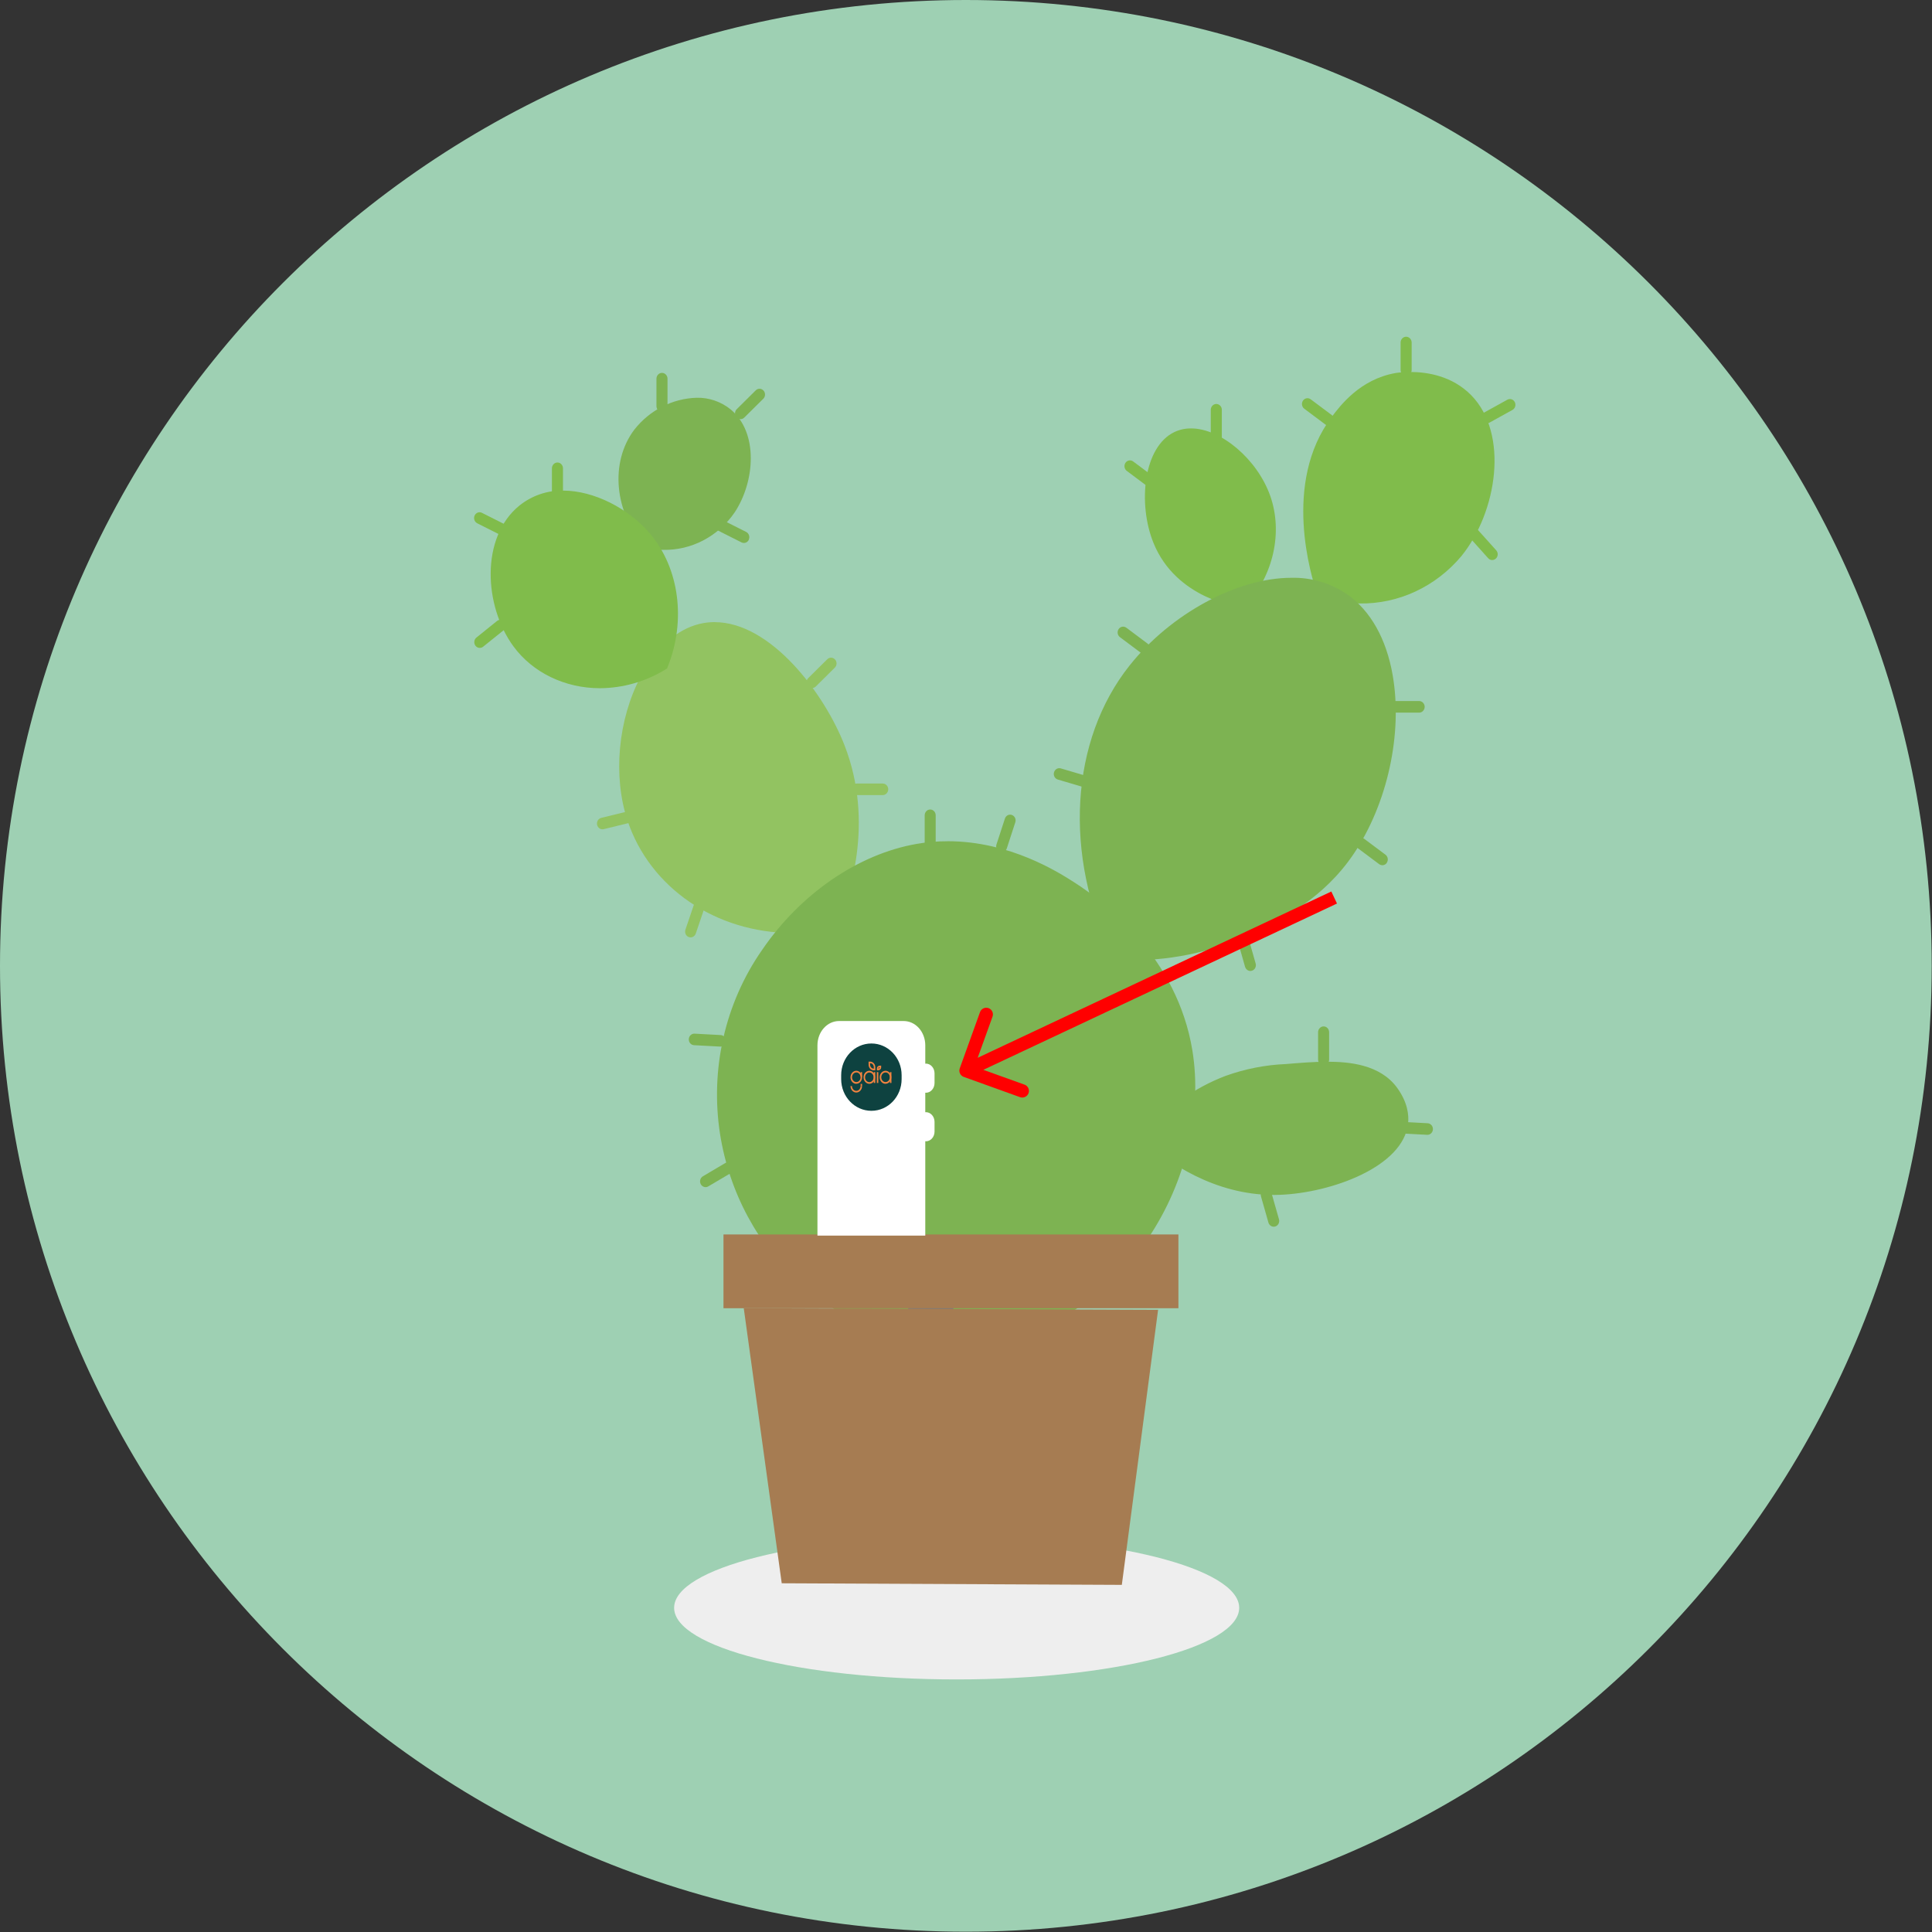 <svg width="436" height="436" viewBox="0 0 436 436" fill="none" xmlns="http://www.w3.org/2000/svg">
<rect x="0" y="0" width="436" height="436" fill="#333333" stroke="none"/>
<path d="M217.967 435.934C338.347 435.934 435.934 338.347 435.934 217.967C435.934 97.587 338.347 0 217.967 0C97.587 0 0 97.587 0 217.967C0 338.347 97.587 435.934 217.967 435.934Z" fill="#9ED0B3"/>
<g clip-path="url(#clip0_658_34390)">
<path d="M215.891 379C251.101 379 279.652 371.767 279.652 362.84C279.652 353.912 251.109 346.68 215.891 346.68C180.674 346.68 152.131 353.912 152.131 362.84C152.131 371.767 180.674 379 215.891 379Z" fill="#EEEEEE"/>
<path d="M189.438 168.664C196.635 187.16 189.381 204.553 187.716 208.302C167.374 212.633 148.345 201.6 142.772 184.687C137.224 167.885 145.196 145.211 158.145 142.07C170.776 139.006 184.313 155.465 189.446 168.664H189.438Z" fill="#92C361"/>
<path d="M161.27 140.4C174.032 140.4 186.1 156.637 190.58 168.175C197.451 185.833 191.649 202.507 188.834 208.858L188.573 209.457L187.961 209.585C184.958 210.227 181.898 210.552 178.83 210.552C161.58 210.552 146.615 200.333 141.589 185.114C138.293 175.134 139.459 162.423 144.559 152.734C147.945 146.298 152.67 142.052 157.851 140.802C158.969 140.529 160.12 140.392 161.27 140.392V140.4ZM186.851 207.154C189.601 200.718 194.578 185.337 188.287 169.159C183.391 156.586 171.674 143.011 161.27 143.011C160.307 143.011 159.353 143.122 158.414 143.353C153.927 144.44 149.773 148.223 146.738 154.009C141.964 163.082 140.871 174.963 143.939 184.267C148.541 198.21 162.894 207.95 178.83 207.95C181.523 207.95 184.207 207.685 186.851 207.163V207.154Z" fill="#92C361"/>
<path d="M142.919 184.147C142.993 184.481 142.935 184.841 142.764 185.132C142.593 185.423 142.315 185.637 141.989 185.714L136.244 187.117C135.926 187.194 135.583 187.135 135.306 186.955C135.029 186.775 134.825 186.475 134.751 186.142C134.678 185.808 134.735 185.448 134.906 185.157C135.078 184.866 135.355 184.652 135.681 184.575L141.426 183.172C141.744 183.095 142.087 183.154 142.364 183.334C142.642 183.514 142.846 183.814 142.919 184.147Z" fill="#92C361"/>
<path d="M200.453 178.121C200.453 178.464 200.323 178.798 200.086 179.046C199.849 179.294 199.539 179.431 199.205 179.431H193.305C193.142 179.431 192.979 179.397 192.832 179.328C192.685 179.26 192.547 179.166 192.432 179.046C192.318 178.926 192.228 178.78 192.163 178.618C192.098 178.464 192.065 178.293 192.065 178.121C192.065 177.95 192.098 177.779 192.163 177.625C192.228 177.471 192.318 177.325 192.432 177.205C192.547 177.086 192.685 176.992 192.832 176.923C192.979 176.855 193.142 176.82 193.305 176.82H199.205C199.531 176.82 199.849 176.957 200.086 177.205C200.323 177.454 200.453 177.779 200.453 178.13V178.121Z" fill="#92C361"/>
<path d="M188.45 148.831C188.679 149.079 188.801 149.422 188.785 149.764C188.777 150.107 188.638 150.44 188.393 150.671L184.101 154.925C183.865 155.165 183.538 155.293 183.212 155.276C182.885 155.268 182.567 155.122 182.347 154.866C182.118 154.617 182.004 154.275 182.012 153.933C182.02 153.59 182.159 153.256 182.404 153.025L186.696 148.771C186.933 148.532 187.259 148.412 187.585 148.42C187.912 148.429 188.222 148.583 188.45 148.831Z" fill="#92C361"/>
<path d="M158.251 203.174C158.561 203.294 158.814 203.534 158.953 203.842C159.092 204.159 159.108 204.51 159.002 204.835L157.019 210.672C156.962 210.835 156.88 210.98 156.774 211.109C156.668 211.237 156.53 211.34 156.383 211.408C156.236 211.485 156.073 211.528 155.909 211.537C155.746 211.545 155.583 211.52 155.428 211.46C155.273 211.4 155.134 211.314 155.012 211.203C154.889 211.092 154.791 210.946 154.726 210.792C154.653 210.638 154.62 210.467 154.612 210.296C154.612 210.125 154.628 209.953 154.685 209.791L156.668 203.953C156.725 203.791 156.807 203.645 156.913 203.517C157.019 203.388 157.158 203.286 157.305 203.217C157.452 203.14 157.615 203.106 157.778 203.097C157.941 203.089 158.104 203.114 158.259 203.174H158.251Z" fill="#92C361"/>
<path d="M288.815 268.336C274.217 268.884 263.365 260.393 259.203 256.704C264.034 250.995 270.137 246.638 276.975 244.028C281.284 242.487 285.78 241.605 290.324 241.417C299.423 240.655 309.606 239.799 314.306 246.262C314.82 246.972 316.893 249.822 316.534 253.323C315.628 262.148 299.928 267.908 288.815 268.319V268.336Z" fill="#7DB352"/>
<path d="M164.787 114.893C160.936 120.731 153.845 123.701 146.55 122.519C139.778 115.107 139.149 104.365 144.143 97.766C148.704 91.731 158.357 88.607 164.151 93.435C169.993 98.305 168.851 108.73 164.787 114.893Z" fill="#7DB352"/>
<path d="M149.716 124.086C148.59 124.086 147.472 123.992 146.354 123.812L145.938 123.744L145.644 123.427C138.627 115.75 137.558 104.366 143.156 96.953C144.877 94.771 147.023 92.999 149.455 91.758C151.887 90.517 154.539 89.841 157.239 89.763C160.006 89.704 162.715 90.636 164.91 92.408C171.168 97.621 170.417 108.628 165.791 115.638C163.955 118.309 161.54 120.466 158.733 121.938C155.934 123.41 152.833 124.146 149.7 124.086H149.716ZM147.154 121.296C148.003 121.416 148.859 121.476 149.716 121.476C152.441 121.536 155.151 120.902 157.59 119.627C160.038 118.352 162.152 116.477 163.759 114.158C167.659 108.243 168.459 98.691 163.376 94.463C161.613 93.059 159.459 92.323 157.248 92.383C154.922 92.442 152.637 93.033 150.54 94.103C148.443 95.173 146.599 96.705 145.114 98.588C140.439 104.777 141.352 114.671 147.154 121.305V121.296Z" fill="#7DB352"/>
<path d="M127.097 110.717C133.952 110.717 141.867 114.671 146.795 120.551C153.306 128.332 154.84 140.058 150.703 150.449L150.54 150.86L150.181 151.083C145.685 153.83 140.577 155.285 135.371 155.311C127.489 155.311 120.194 151.776 115.861 145.853C109.211 136.771 108.379 121.253 117.232 114.081C120.064 111.821 123.54 110.64 127.097 110.725V110.717ZM148.574 149.028C152.148 139.664 150.736 129.205 144.926 122.272C140.447 116.922 133.274 113.319 127.089 113.319C124.086 113.242 121.141 114.235 118.742 116.135C111.137 122.298 112.002 136.309 117.82 144.252C121.696 149.542 128.248 152.692 135.363 152.692C139.99 152.666 144.535 151.408 148.566 149.028H148.574Z" fill="#80BC4B"/>
<path d="M285.494 112.369C288.236 120.141 286.196 129.239 280.255 135.779C279.594 135.702 266.253 133.878 261.447 121.998C258.077 113.661 259.399 101.61 265.552 98.674C271.932 95.635 282.206 103.048 285.494 112.36V112.369Z" fill="#80BC4B"/>
<path d="M328.871 124.634C321.805 133.339 309.981 136.891 298.476 133.758C297.627 131.31 290.431 109.655 301.495 94.933C303.339 92.485 307.615 86.802 315.155 85.475C315.66 85.39 325.02 83.883 331.156 90.132C339.454 98.588 336.28 115.51 328.871 124.634Z" fill="#80BC4B"/>
<path d="M267.861 237.275C272.063 262.962 255.262 295.769 224.524 301.196C210.71 303.636 196.545 300.203 185.146 291.661C173.738 283.119 166.027 270.169 163.71 255.652C158.488 222.981 183.302 195.891 207.046 191.731C223.913 188.778 237.964 197.791 241.897 200.316C246.825 203.474 264.344 215.791 267.869 237.275H267.861Z" fill="#7DB352"/>
<path d="M149.39 92.965C149.063 92.965 148.745 92.828 148.509 92.579C148.272 92.331 148.141 92.006 148.141 91.655V85.458C148.141 85.116 148.272 84.782 148.509 84.534C148.745 84.285 149.055 84.148 149.39 84.148C149.724 84.148 150.034 84.285 150.271 84.534C150.508 84.782 150.638 85.107 150.638 85.458V91.655C150.638 91.997 150.508 92.331 150.271 92.579C150.034 92.828 149.724 92.965 149.39 92.965Z" fill="#7DB352"/>
<path d="M168.998 121.793C168.924 121.947 168.826 122.084 168.704 122.204C168.581 122.315 168.443 122.409 168.288 122.46C168.133 122.512 167.969 122.537 167.806 122.529C167.643 122.52 167.488 122.478 167.333 122.4L162.013 119.721C161.719 119.567 161.491 119.302 161.376 118.977C161.27 118.651 161.287 118.292 161.425 117.975C161.572 117.667 161.825 117.428 162.135 117.308C162.445 117.188 162.788 117.214 163.082 117.368L168.402 120.047C168.549 120.124 168.679 120.226 168.785 120.355C168.891 120.483 168.981 120.629 169.03 120.791C169.087 120.954 169.104 121.125 169.095 121.296C169.087 121.468 169.047 121.639 168.973 121.793H168.998Z" fill="#7DB352"/>
<path d="M145.865 121.416C152.099 128.863 153.535 139.956 149.561 149.944C137.73 157.1 123.678 154.378 116.841 145.048C110.598 136.532 109.815 121.724 117.983 115.108C126.224 108.423 139.272 113.55 145.857 121.416H145.865Z" fill="#80BC4B"/>
<path d="M125.8 113.19C125.474 113.19 125.155 113.053 124.919 112.805C124.682 112.557 124.552 112.231 124.552 111.881V105.684C124.552 105.341 124.682 105.007 124.919 104.759C125.155 104.511 125.465 104.374 125.8 104.374C126.135 104.374 126.445 104.511 126.681 104.759C126.918 105.007 127.048 105.333 127.048 105.684V111.881C127.048 112.223 126.918 112.557 126.681 112.805C126.445 113.053 126.135 113.19 125.8 113.19Z" fill="#80BC4B"/>
<path d="M114.678 120.157C114.605 120.311 114.507 120.448 114.385 120.568C114.262 120.679 114.123 120.774 113.968 120.825C113.813 120.885 113.65 120.902 113.487 120.893C113.324 120.885 113.169 120.842 113.014 120.765L107.694 118.086C107.4 117.932 107.171 117.667 107.057 117.341C106.951 117.016 106.967 116.657 107.106 116.34C107.253 116.032 107.506 115.792 107.816 115.672C108.126 115.561 108.469 115.578 108.762 115.732L114.083 118.411C114.23 118.488 114.36 118.591 114.466 118.719C114.572 118.848 114.662 118.993 114.711 119.156C114.768 119.319 114.784 119.49 114.776 119.661C114.768 119.832 114.727 120.003 114.654 120.157H114.678Z" fill="#80BC4B"/>
<path d="M113.919 140.375C114.017 140.512 114.091 140.666 114.132 140.828C114.172 140.991 114.181 141.171 114.164 141.333C114.14 141.504 114.091 141.667 114.009 141.813C113.928 141.958 113.822 142.095 113.691 142.198L109.007 145.964C108.746 146.169 108.42 146.246 108.093 146.203C107.775 146.152 107.481 145.972 107.286 145.707C107.09 145.433 107 145.091 107.041 144.757C107.082 144.415 107.245 144.106 107.498 143.892L112.181 140.126C112.312 140.024 112.459 139.947 112.614 139.904C112.769 139.861 112.932 139.852 113.095 139.87C113.258 139.895 113.414 139.947 113.552 140.032C113.691 140.118 113.813 140.229 113.919 140.366V140.375Z" fill="#80BC4B"/>
<path d="M163.816 234.955C163.8 235.298 163.653 235.623 163.408 235.854C163.163 236.085 162.845 236.205 162.511 236.188L156.619 235.871C156.293 235.854 155.983 235.7 155.763 235.443C155.542 235.186 155.428 234.844 155.444 234.502C155.461 234.159 155.607 233.834 155.852 233.603C156.097 233.372 156.415 233.252 156.75 233.269L162.641 233.586C162.968 233.603 163.278 233.757 163.498 234.014C163.718 234.271 163.832 234.613 163.816 234.955Z" fill="#7DB352"/>
<path d="M165.456 262.918C165.619 263.218 165.66 263.577 165.57 263.911C165.481 264.245 165.269 264.527 164.983 264.698L159.842 267.737C159.557 267.908 159.214 267.951 158.896 267.857C158.578 267.763 158.308 267.54 158.145 267.241C157.982 266.941 157.941 266.581 158.031 266.248C158.121 265.914 158.333 265.631 158.618 265.46L163.759 262.422C164.045 262.25 164.387 262.208 164.706 262.302C165.024 262.396 165.293 262.619 165.456 262.918Z" fill="#7DB352"/>
<path d="M321.511 159.522C321.511 159.693 321.478 159.865 321.413 160.019C321.348 160.173 321.258 160.318 321.144 160.438C321.03 160.558 320.891 160.652 320.744 160.721C320.597 160.789 320.434 160.823 320.271 160.823H314.371C314.045 160.823 313.727 160.686 313.49 160.438C313.253 160.19 313.123 159.865 313.123 159.514C313.123 159.163 313.253 158.837 313.49 158.589C313.727 158.341 314.037 158.204 314.371 158.204H320.271C320.434 158.204 320.597 158.238 320.744 158.307C320.891 158.375 321.03 158.469 321.144 158.589C321.258 158.709 321.348 158.855 321.413 159.009C321.478 159.163 321.511 159.334 321.511 159.505V159.522Z" fill="#7DB352"/>
<path d="M172.31 88.146C172.539 88.394 172.653 88.736 172.645 89.079C172.637 89.421 172.498 89.755 172.253 89.986L167.961 94.24C167.725 94.48 167.398 94.608 167.072 94.591C166.745 94.582 166.427 94.437 166.207 94.18C165.978 93.932 165.864 93.589 165.872 93.247C165.881 92.905 166.019 92.571 166.264 92.34L170.556 88.086C170.793 87.846 171.119 87.726 171.445 87.735C171.772 87.743 172.082 87.897 172.31 88.146Z" fill="#7DB352"/>
<path d="M268.775 96.68C275.555 96.68 283.748 103.656 286.661 111.915C289.549 120.107 287.387 129.83 281.153 136.686L280.729 137.157L280.117 137.08C279.521 137.011 265.437 135.197 260.305 122.512C256.731 113.687 258.02 100.831 265.046 97.493C266.221 96.945 267.494 96.671 268.775 96.688V96.68ZM279.798 134.384C285.045 128.281 286.832 119.884 284.335 112.823C281.798 105.616 274.519 99.29 268.775 99.29C267.844 99.273 266.922 99.47 266.074 99.864C260.55 102.491 259.546 113.952 262.598 121.485C266.612 131.388 277.171 133.904 279.807 134.384H279.798Z" fill="#80BC4B"/>
<path d="M306.783 136.181C303.878 136.181 300.981 135.787 298.166 135.016L297.53 134.845L297.301 134.203C295.881 130.112 289.353 108.962 300.508 94.12C302.425 91.569 306.913 85.595 314.934 84.183C316.019 84.02 317.113 83.934 318.206 83.943C322.156 83.943 327.753 84.85 332.012 89.19C340.556 97.886 337.887 115.518 329.809 125.481C326.937 128.914 323.388 131.644 319.414 133.493C315.44 135.342 311.132 136.258 306.783 136.189V136.181ZM299.423 132.654C301.83 133.262 304.302 133.561 306.783 133.57C310.773 133.647 314.73 132.808 318.378 131.113C322.033 129.427 325.289 126.919 327.933 123.778C335.301 114.705 337.871 98.776 330.291 91.056C326.627 87.324 321.699 86.545 318.214 86.545C317.26 86.545 316.297 86.605 315.35 86.75C308.276 87.992 304.204 93.418 302.466 95.738C292.56 108.919 298.027 128.349 299.423 132.663V132.654Z" fill="#80BC4B"/>
<path d="M287.46 269.663C273.932 269.663 263.446 262.165 258.404 257.697L257.424 256.832L258.281 255.831C263.251 249.959 269.534 245.483 276.559 242.804C280.965 241.22 285.567 240.313 290.227 240.125C293.295 239.868 296.461 239.603 299.529 239.603C304.457 239.603 311.458 240.21 315.293 245.483C317.684 248.778 317.961 251.654 317.774 253.477C316.754 263.355 300.328 269.209 288.864 269.637C288.399 269.663 287.926 269.671 287.46 269.671V269.663ZM261.007 256.567C266.098 260.838 275.555 267.052 287.46 267.052C287.893 267.052 288.334 267.044 288.774 267.027C299.3 266.633 314.477 261.172 315.301 253.186C315.44 251.834 315.212 249.668 313.327 247.066C310.911 243.745 306.53 242.205 299.537 242.205C296.559 242.205 293.45 242.461 290.431 242.718C285.992 242.898 281.602 243.754 277.399 245.26C271.174 247.631 265.56 251.509 261.015 256.567H261.007Z" fill="#7DB352"/>
<path d="M298.696 240.441C298.533 240.441 298.37 240.407 298.223 240.339C298.076 240.27 297.937 240.176 297.823 240.056C297.709 239.936 297.619 239.791 297.554 239.637C297.489 239.483 297.456 239.312 297.456 239.14V232.943C297.456 232.601 297.587 232.267 297.823 232.019C298.06 231.771 298.37 231.634 298.704 231.634C299.039 231.634 299.349 231.771 299.586 232.019C299.822 232.267 299.945 232.592 299.945 232.943V239.14C299.945 239.312 299.912 239.483 299.855 239.637C299.79 239.791 299.7 239.936 299.586 240.056C299.472 240.176 299.333 240.27 299.186 240.339C299.039 240.407 298.876 240.441 298.713 240.441H298.696Z" fill="#7DB352"/>
<path d="M317.325 84.807C316.999 84.807 316.68 84.67 316.444 84.422C316.207 84.174 316.077 83.849 316.077 83.498V77.301C316.077 76.958 316.207 76.625 316.444 76.376C316.68 76.128 316.99 75.991 317.325 75.991C317.66 75.991 317.97 76.128 318.206 76.376C318.435 76.625 318.573 76.95 318.573 77.301V83.498C318.573 83.669 318.541 83.84 318.476 83.994C318.41 84.157 318.32 84.294 318.206 84.414C318.092 84.533 317.953 84.628 317.806 84.696C317.66 84.764 317.496 84.799 317.333 84.799L317.325 84.807Z" fill="#80BC4B"/>
<path d="M334.411 94.856C334.338 94.702 334.289 94.54 334.273 94.368C334.256 94.197 334.273 94.026 334.322 93.864C334.371 93.701 334.452 93.547 334.55 93.418C334.656 93.29 334.787 93.179 334.926 93.102L340.14 90.217C340.286 90.132 340.441 90.08 340.613 90.063C340.776 90.046 340.947 90.063 341.102 90.106C341.266 90.157 341.412 90.234 341.535 90.346C341.665 90.457 341.772 90.594 341.845 90.748C341.927 90.902 341.967 91.073 341.984 91.244C342 91.416 341.984 91.595 341.927 91.758C341.878 91.921 341.796 92.075 341.682 92.212C341.576 92.34 341.437 92.451 341.29 92.528L336.076 95.413C335.929 95.49 335.774 95.541 335.611 95.558C335.448 95.575 335.285 95.558 335.129 95.507C334.974 95.456 334.828 95.37 334.705 95.267C334.583 95.156 334.477 95.019 334.403 94.874L334.411 94.856Z" fill="#80BC4B"/>
<path d="M323.371 254.864C323.355 255.206 323.208 255.532 322.963 255.763C322.719 255.994 322.4 256.114 322.066 256.097L316.174 255.78C315.848 255.754 315.546 255.6 315.326 255.343C315.114 255.087 314.999 254.753 315.016 254.41C315.032 254.068 315.179 253.751 315.416 253.512C315.652 253.281 315.97 253.161 316.297 253.169L322.188 253.486C322.351 253.495 322.515 253.537 322.661 253.614C322.808 253.691 322.939 253.794 323.053 253.923C323.159 254.051 323.249 254.196 323.298 254.359C323.355 254.522 323.379 254.693 323.371 254.864Z" fill="#7DB352"/>
<path d="M300.875 95.524C300.687 95.806 300.394 95.994 300.067 96.054C299.741 96.114 299.406 96.029 299.145 95.832L294.339 92.237C294.07 92.04 293.89 91.732 293.833 91.389C293.776 91.047 293.858 90.696 294.045 90.414C294.233 90.131 294.527 89.943 294.853 89.883C295.18 89.823 295.514 89.909 295.783 90.106L300.589 93.701C300.859 93.897 301.038 94.206 301.095 94.548C301.152 94.89 301.071 95.241 300.883 95.524H300.875Z" fill="#80BC4B"/>
<path d="M274.486 99.983C274.16 99.983 273.842 99.846 273.605 99.598C273.369 99.35 273.238 99.024 273.238 98.674V92.477C273.238 92.134 273.369 91.8 273.605 91.552C273.834 91.304 274.152 91.167 274.486 91.167C274.821 91.167 275.131 91.304 275.368 91.552C275.604 91.8 275.735 92.126 275.735 92.477V98.674C275.735 99.016 275.604 99.35 275.368 99.598C275.131 99.846 274.821 99.983 274.486 99.983Z" fill="#80BC4B"/>
<path d="M260.827 109.553C260.639 109.835 260.346 110.024 260.019 110.084C259.693 110.144 259.358 110.058 259.089 109.861L254.283 106.266C254.014 106.069 253.834 105.761 253.777 105.419C253.72 105.076 253.802 104.726 253.989 104.443C254.177 104.161 254.471 103.972 254.797 103.912C255.123 103.852 255.458 103.938 255.727 104.135L260.533 107.73C260.803 107.927 260.982 108.235 261.039 108.577C261.096 108.92 261.015 109.271 260.827 109.553Z" fill="#80BC4B"/>
<path d="M285.396 268.362C285.714 268.259 286.049 268.302 286.343 268.465C286.636 268.628 286.848 268.91 286.946 269.235L288.635 275.175C288.725 275.509 288.684 275.86 288.529 276.16C288.374 276.459 288.105 276.69 287.795 276.785C287.485 276.879 287.142 276.844 286.857 276.682C286.571 276.519 286.351 276.245 286.253 275.92L284.564 269.98C284.474 269.646 284.507 269.287 284.662 268.987C284.817 268.679 285.086 268.456 285.396 268.354V268.362Z" fill="#7DB352"/>
<path d="M331.833 119.619C331.947 119.499 332.094 119.413 332.241 119.345C332.396 119.285 332.559 119.251 332.722 119.259C332.886 119.259 333.049 119.302 333.196 119.37C333.343 119.439 333.481 119.542 333.587 119.661L337.635 124.172C337.749 124.292 337.847 124.446 337.904 124.6C337.969 124.763 337.994 124.934 337.994 125.105C337.994 125.276 337.953 125.448 337.888 125.61C337.822 125.773 337.724 125.91 337.602 126.03C337.48 126.149 337.341 126.244 337.186 126.303C337.031 126.363 336.868 126.389 336.696 126.389C336.533 126.389 336.37 126.338 336.223 126.269C336.076 126.192 335.937 126.089 335.831 125.961L331.784 121.45C331.67 121.322 331.588 121.176 331.523 121.022C331.466 120.86 331.433 120.689 331.441 120.517C331.441 120.346 331.482 120.175 331.547 120.021C331.613 119.867 331.711 119.721 331.825 119.61L331.833 119.619Z" fill="#80BC4B"/>
<path d="M304.424 192.013C297.864 201.728 288.497 206.358 283.544 208.815C273.736 213.634 262.949 215.868 252.137 215.32C241.244 192.621 242.835 167.439 255.866 151.048C267.29 136.677 290.039 125.832 303.347 135.239C317.684 145.373 316.313 174.407 304.424 192.013Z" fill="#7DB352"/>
<path d="M255.262 216.689C254.095 216.689 253.026 216.655 252.08 216.612L251.354 216.578L251.027 215.893C239.971 192.86 241.497 167.071 254.911 150.192C264.181 138.534 279.186 130.394 291.41 130.394C295.881 130.274 300.288 131.584 304.049 134.143C309.32 137.867 312.862 144.175 314.29 152.375C316.582 165.556 313.115 181.408 305.444 192.766C298.729 202.712 289.247 207.428 284.148 209.962C275.115 214.438 265.25 216.741 255.27 216.698L255.262 216.689ZM252.92 214.036C253.647 214.062 254.422 214.079 255.262 214.079C264.858 214.13 274.34 211.922 283.013 207.625C287.966 205.16 297.073 200.641 303.413 191.242C310.593 180.595 313.98 165.162 311.834 152.828C310.528 145.339 307.354 139.621 302.654 136.3C299.308 134.032 295.384 132.885 291.402 132.996C280.043 132.996 265.503 140.931 256.813 151.861C244.165 167.781 242.664 192.107 252.92 214.027V214.036Z" fill="#7DB352"/>
<path d="M312.976 194.709C312.788 194.991 312.494 195.18 312.168 195.24C311.842 195.299 311.507 195.214 311.238 195.017L306.432 191.422C306.301 191.319 306.187 191.2 306.097 191.054C306.007 190.909 305.95 190.746 305.926 190.575C305.901 190.404 305.901 190.232 305.942 190.061C305.975 189.899 306.048 189.736 306.138 189.599C306.228 189.462 306.35 189.342 306.489 189.248C306.628 189.154 306.783 189.094 306.938 189.068C307.101 189.043 307.264 189.043 307.419 189.085C307.574 189.12 307.729 189.197 307.86 189.291L312.666 192.886C312.935 193.091 313.115 193.391 313.172 193.733C313.229 194.076 313.147 194.426 312.96 194.709H312.976Z" fill="#7DB352"/>
<path d="M259.277 147.076C259.089 147.359 258.795 147.547 258.469 147.607C258.143 147.667 257.808 147.581 257.547 147.385L252.741 143.79C252.472 143.593 252.292 143.285 252.235 142.942C252.178 142.6 252.259 142.249 252.447 141.966C252.635 141.684 252.928 141.496 253.255 141.436C253.581 141.376 253.916 141.461 254.185 141.658L258.991 145.253C259.26 145.45 259.44 145.758 259.497 146.101C259.554 146.443 259.473 146.794 259.285 147.076H259.277Z" fill="#7DB352"/>
<path d="M245.927 176.701C245.887 176.863 245.805 177.017 245.707 177.154C245.609 177.291 245.479 177.403 245.34 177.488C245.201 177.574 245.038 177.625 244.883 177.642C244.72 177.659 244.557 177.642 244.402 177.599L238.722 175.922C238.404 175.828 238.135 175.605 237.972 175.306C237.809 175.006 237.768 174.646 237.857 174.313C237.947 173.979 238.159 173.696 238.445 173.525C238.731 173.354 239.073 173.311 239.392 173.405L245.071 175.083C245.226 175.126 245.373 175.211 245.503 175.314C245.634 175.417 245.74 175.554 245.821 175.699C245.903 175.845 245.952 176.016 245.968 176.187C245.985 176.358 245.968 176.529 245.927 176.692V176.701Z" fill="#7DB352"/>
<path d="M280.125 210.612C280.443 210.509 280.778 210.552 281.071 210.715C281.365 210.878 281.577 211.16 281.675 211.485L283.364 217.425C283.413 217.588 283.43 217.768 283.413 217.939C283.397 218.11 283.348 218.281 283.274 218.427C283.193 218.581 283.095 218.718 282.964 218.821C282.834 218.932 282.687 219.009 282.532 219.06C282.377 219.112 282.206 219.129 282.042 219.112C281.879 219.094 281.724 219.043 281.577 218.958C281.43 218.872 281.308 218.761 281.202 218.624C281.096 218.487 281.022 218.333 280.973 218.17L279.284 212.23C279.186 211.896 279.227 211.537 279.382 211.237C279.537 210.929 279.807 210.706 280.117 210.604L280.125 210.612Z" fill="#7DB352"/>
<path d="M213.852 189.839C227.952 189.839 238.935 196.883 242.541 199.194C249.379 203.577 265.649 216.048 269.085 237.044C271.361 250.961 267.624 266.813 259.089 279.464C255.099 285.498 250.007 290.642 244.108 294.596C238.208 298.542 231.623 301.221 224.728 302.471C221.75 302.993 218.739 303.258 215.72 303.267C202.934 303.293 190.564 298.542 180.813 289.855C171.062 281.167 164.567 269.124 162.486 255.865C161.376 248.659 161.629 241.298 163.245 234.193C164.861 227.098 167.798 220.404 171.894 214.507C180.552 201.753 193.615 192.758 206.851 190.447C209.168 190.044 211.51 189.839 213.86 189.847L213.852 189.839ZM215.72 300.656C218.601 300.656 221.481 300.4 224.32 299.895C230.889 298.705 237.164 296.146 242.786 292.38C248.408 288.613 253.263 283.709 257.057 277.957C265.217 265.863 268.799 250.738 266.637 237.489C263.373 217.537 247.788 205.622 241.244 201.42C237.784 199.203 227.25 192.441 213.852 192.441C211.64 192.441 209.429 192.629 207.25 193.014C194.652 195.223 182.192 203.816 173.91 216.022C170.009 221.637 167.202 228.013 165.66 234.784C164.118 241.546 163.873 248.564 164.926 255.438C166.909 268.088 173.102 279.583 182.404 287.869C191.706 296.154 203.513 300.691 215.712 300.665L215.72 300.656Z" fill="#7DB352"/>
<path d="M209.919 191.5C209.592 191.5 209.274 191.363 209.037 191.115C208.809 190.866 208.678 190.541 208.678 190.19V183.993C208.678 183.642 208.809 183.317 209.037 183.069C209.266 182.821 209.584 182.684 209.919 182.684C210.253 182.684 210.563 182.821 210.8 183.069C211.036 183.308 211.159 183.642 211.159 183.993V190.19C211.159 190.532 211.028 190.866 210.8 191.115C210.563 191.363 210.253 191.5 209.919 191.5Z" fill="#7DB352"/>
<path d="M225.642 192.244C225.487 192.193 225.349 192.099 225.226 191.988C225.104 191.876 225.006 191.739 224.932 191.585C224.859 191.431 224.818 191.26 224.81 191.089C224.802 190.918 224.818 190.747 224.875 190.584L226.785 184.721C226.842 184.558 226.923 184.413 227.03 184.284C227.136 184.156 227.266 184.053 227.413 183.976C227.56 183.899 227.715 183.856 227.878 183.848C228.041 183.839 228.205 183.856 228.36 183.916C228.515 183.976 228.653 184.062 228.776 184.173C228.898 184.284 228.996 184.421 229.069 184.575C229.143 184.729 229.184 184.901 229.192 185.063C229.2 185.226 229.184 185.406 229.127 185.568L227.217 191.431C227.168 191.594 227.078 191.748 226.972 191.868C226.866 191.996 226.736 192.099 226.589 192.176C226.442 192.253 226.279 192.296 226.116 192.304C225.952 192.313 225.789 192.296 225.634 192.236L225.642 192.244Z" fill="#7DB352"/>
<path d="M210.041 316.294L204.941 306.604H215.141L210.041 316.294Z" fill="#7B7B7B"/>
<path d="M215.149 283.152H204.95V306.613H215.149V283.152Z" fill="#7B7B7B"/>
<path d="M207.601 302.3C207.846 302.3 208.083 302.377 208.278 302.531C208.482 302.685 208.637 302.899 208.727 303.147C208.817 303.395 208.841 303.669 208.801 303.935C208.752 304.2 208.637 304.448 208.466 304.636C208.295 304.825 208.074 304.962 207.838 305.013C207.601 305.064 207.356 305.039 207.136 304.936C206.916 304.833 206.72 304.654 206.589 304.431C206.459 304.209 206.385 303.943 206.385 303.669C206.385 303.31 206.516 302.959 206.744 302.702C206.973 302.445 207.283 302.3 207.609 302.3H207.601Z" fill="#9B9696"/>
<path d="M212.481 302.3C212.726 302.3 212.962 302.377 213.158 302.531C213.362 302.685 213.517 302.899 213.607 303.147C213.697 303.395 213.721 303.669 213.68 303.935C213.631 304.2 213.517 304.448 213.346 304.636C213.174 304.825 212.954 304.962 212.717 305.013C212.481 305.064 212.236 305.039 212.016 304.936C211.795 304.833 211.599 304.654 211.469 304.431C211.338 304.209 211.265 303.943 211.265 303.669C211.265 303.31 211.395 302.959 211.624 302.702C211.852 302.445 212.162 302.3 212.489 302.3H212.481Z" fill="#9B9696"/>
<path d="M265.935 278.582H163.269V295.23H265.935V278.582Z" fill="#A67C52"/>
<path d="M167.847 295.229L176.415 357.302L253.165 357.661C255.89 336.973 258.616 316.277 261.349 295.589L167.847 295.229Z" fill="#A67C52"/>
<path d="M189.364 230.419H203.929C205.227 230.419 206.467 230.992 207.381 232.02C208.295 233.047 208.809 234.442 208.809 235.888V278.839H184.477V235.888C184.477 234.433 184.991 233.047 185.905 232.02C186.818 230.992 188.059 230.419 189.356 230.419H189.364Z" fill="white"/>
<path d="M196.651 235.486C192.881 235.486 189.829 238.688 189.829 242.642V243.524C189.829 247.478 192.881 250.679 196.651 250.679C200.421 250.679 203.472 247.478 203.472 243.524V242.642C203.472 238.688 200.421 235.486 196.651 235.486Z" fill="#0E4240"/>
<path d="M193.24 246.553C192.897 246.553 192.563 246.399 192.318 246.126C192.073 245.852 191.935 245.475 191.935 245.09H192.269C192.269 245.381 192.375 245.655 192.555 245.86C192.734 246.066 192.987 246.177 193.24 246.177C193.493 246.177 193.746 246.066 193.926 245.86C194.105 245.655 194.211 245.381 194.211 245.09H194.546C194.546 245.475 194.407 245.852 194.162 246.126C193.917 246.399 193.583 246.553 193.24 246.553Z" fill="#F18340"/>
<path d="M196.186 244.585C195.925 244.585 195.672 244.499 195.46 244.337C195.247 244.174 195.076 243.943 194.978 243.678C194.88 243.412 194.856 243.113 194.905 242.83C194.954 242.548 195.076 242.282 195.264 242.077C195.443 241.872 195.68 241.735 195.933 241.675C196.186 241.615 196.447 241.649 196.692 241.76C196.936 241.872 197.132 242.06 197.279 242.3C197.426 242.539 197.499 242.822 197.499 243.113C197.499 243.31 197.467 243.498 197.402 243.678C197.336 243.857 197.238 244.02 197.116 244.157C196.994 244.294 196.847 244.405 196.692 244.474C196.537 244.551 196.365 244.585 196.194 244.585H196.186ZM196.186 242.026C195.99 242.026 195.802 242.094 195.647 242.214C195.484 242.334 195.362 242.505 195.288 242.702C195.215 242.899 195.198 243.121 195.231 243.335C195.272 243.549 195.362 243.737 195.5 243.892C195.639 244.046 195.81 244.148 195.998 244.191C196.186 244.234 196.382 244.208 196.561 244.131C196.741 244.046 196.888 243.909 196.994 243.729C197.1 243.549 197.157 243.335 197.157 243.121C197.157 242.83 197.051 242.556 196.871 242.351C196.692 242.145 196.439 242.034 196.186 242.034" fill="#F18340"/>
<path d="M199.833 244.585C199.572 244.585 199.319 244.499 199.107 244.337C198.895 244.174 198.723 243.943 198.626 243.678C198.528 243.412 198.503 243.113 198.552 242.83C198.601 242.548 198.723 242.282 198.911 242.077C199.091 241.872 199.327 241.735 199.58 241.675C199.833 241.615 200.094 241.649 200.339 241.76C200.576 241.872 200.78 242.06 200.927 242.3C201.073 242.539 201.147 242.822 201.147 243.113C201.147 243.498 201.008 243.874 200.763 244.148C200.519 244.422 200.184 244.576 199.841 244.576M199.841 242.017C199.646 242.017 199.458 242.077 199.303 242.197C199.14 242.317 199.017 242.488 198.944 242.685C198.87 242.882 198.854 243.104 198.887 243.318C198.927 243.532 199.017 243.72 199.156 243.874C199.295 244.028 199.466 244.131 199.654 244.174C199.841 244.217 200.037 244.191 200.217 244.114C200.396 244.028 200.543 243.892 200.649 243.712C200.755 243.532 200.812 243.318 200.812 243.104C200.812 242.813 200.706 242.539 200.527 242.334C200.347 242.128 200.094 242.017 199.841 242.017Z" fill="#F18340"/>
<path d="M198.209 241.948H197.875V244.396H198.209V241.948Z" fill="#F18340"/>
<path d="M197.524 241.948H197.189V244.396H197.524V241.948Z" fill="#F18340"/>
<path d="M194.554 241.948H194.219V243.018H194.554V241.948Z" fill="#F18340"/>
<path d="M194.554 244.602H194.219V245.089H194.554V244.602Z" fill="#F18340"/>
<path d="M201.171 241.948H200.837V244.396H201.171V241.948Z" fill="#F18340"/>
<path d="M193.24 244.585C192.979 244.585 192.726 244.499 192.514 244.337C192.302 244.174 192.13 243.943 192.032 243.678C191.935 243.412 191.91 243.113 191.959 242.83C192.008 242.548 192.13 242.282 192.318 242.077C192.498 241.872 192.734 241.735 192.987 241.675C193.24 241.615 193.501 241.649 193.746 241.76C193.983 241.872 194.187 242.06 194.333 242.3C194.48 242.539 194.554 242.822 194.554 243.113C194.554 243.498 194.415 243.874 194.17 244.148C193.926 244.422 193.591 244.576 193.248 244.576M193.248 242.017C193.052 242.017 192.865 242.077 192.71 242.197C192.547 242.317 192.424 242.488 192.351 242.685C192.277 242.882 192.261 243.104 192.294 243.318C192.334 243.532 192.424 243.72 192.563 243.874C192.702 244.028 192.873 244.131 193.061 244.174C193.248 244.217 193.444 244.191 193.624 244.114C193.803 244.028 193.95 243.892 194.056 243.712C194.162 243.532 194.219 243.318 194.219 243.104C194.219 242.813 194.113 242.539 193.934 242.334C193.754 242.128 193.501 242.017 193.248 242.017Z" fill="#F18340"/>
<path d="M198.12 241.546H197.907L197.891 241.375C197.891 241.375 197.891 241.333 197.891 241.315C197.891 241.255 197.891 241.196 197.891 241.136C197.891 241.041 197.916 240.939 197.948 240.853C197.997 240.75 198.071 240.665 198.169 240.605C198.332 240.511 198.511 240.468 198.699 240.485H198.854V240.699C198.87 240.768 198.87 240.845 198.854 240.913C198.846 241.007 198.821 241.101 198.772 241.196C198.691 241.333 198.577 241.435 198.438 241.478C198.373 241.504 198.307 241.521 198.234 241.529C198.201 241.529 198.169 241.538 198.136 241.538C198.128 241.538 198.111 241.538 198.103 241.538M198.519 240.853C198.454 240.853 198.389 240.879 198.332 240.913C198.291 240.939 198.266 240.964 198.242 241.007C198.226 241.05 198.218 241.093 198.218 241.144C198.258 241.144 198.291 241.127 198.332 241.11C198.397 241.093 198.454 241.041 198.487 240.982C198.503 240.939 198.519 240.896 198.519 240.853Z" fill="#F18340"/>
<path d="M197.532 241.546H197.165C196.863 241.546 196.569 241.409 196.349 241.169C196.137 240.93 196.014 240.596 196.014 240.253V239.577H196.382C196.684 239.577 196.977 239.714 197.198 239.954C197.41 240.193 197.532 240.527 197.532 240.87V241.546ZM196.349 239.954V240.253C196.349 240.493 196.439 240.724 196.586 240.895C196.741 241.066 196.945 241.161 197.165 241.161H197.198V240.861C197.198 240.621 197.108 240.382 196.961 240.211C196.806 240.039 196.602 239.945 196.382 239.945H196.349V239.954Z" fill="#F18340"/>
<path d="M190.409 255.694H191.494L190.955 256.61L190.409 255.694ZM190.409 255.694L190.955 254.778L191.494 255.694H190.409Z" fill="white"/>
<path d="M190.409 261.173H191.494L190.955 262.089L190.409 261.173ZM190.409 261.173L190.955 260.257L191.494 261.173H190.409Z" fill="white"/>
<path d="M192.041 255.694H193.126L192.587 256.61L192.041 255.694ZM192.041 255.694L192.587 254.778L193.126 255.694H192.041Z" fill="white"/>
<path d="M192.041 261.173H193.126L192.587 262.089L192.041 261.173ZM192.041 261.173L192.587 260.257L193.126 261.173H192.041Z" fill="white"/>
<path d="M194.211 255.694H195.296L194.758 256.61L194.211 255.694ZM194.211 255.694L194.758 254.778L195.296 255.694H194.211Z" fill="white"/>
<path d="M194.211 261.173H195.296L194.758 262.089L194.211 261.173ZM194.211 261.173L194.758 260.257L195.296 261.173H194.211Z" fill="white"/>
<path d="M195.296 258.134H196.382L195.843 259.049L195.296 258.134ZM195.296 258.134L195.843 257.218L196.382 258.134H195.296Z" fill="white"/>
<path d="M195.296 263.612H196.382L195.843 264.528L195.296 263.612ZM195.296 263.612L195.843 262.696L196.382 263.612H195.296Z" fill="white"/>
<path d="M189.323 258.134H190.409L189.87 259.049L189.323 258.134ZM189.323 258.134L189.87 257.218L190.409 258.134H189.323Z" fill="white"/>
<path d="M191.502 258.134H192.587L192.049 259.049L191.502 258.134ZM191.502 258.134L192.049 257.218L192.587 258.134H191.502Z" fill="white"/>
<path d="M189.323 263.612H190.409L189.87 264.528L189.323 263.612ZM189.323 263.612L189.87 262.696L190.409 263.612H189.323Z" fill="white"/>
<path d="M191.502 263.612H192.587L192.049 264.528L191.502 263.612ZM191.502 263.612L192.049 262.696L192.587 263.612H191.502Z" fill="white"/>
<path d="M193.673 263.612H194.758L194.219 264.528L193.673 263.612ZM193.673 263.612L194.219 262.696L194.758 263.612H193.673Z" fill="white"/>
<path d="M199.539 270.836H200.478L200.013 271.624L199.548 270.836H199.539ZM199.539 270.836L200.005 270.049L200.47 270.836H199.531H199.539Z" fill="white"/>
<path d="M199.539 273.977H200.478L200.013 274.764L199.548 273.977H199.539ZM199.539 273.977L200.005 273.189L200.47 273.977H199.531H199.539Z" fill="white"/>
<path d="M200.943 269.261H201.881L201.416 270.049L200.951 269.261H200.943ZM200.943 269.261L201.408 268.474L201.873 269.261H200.935H200.943Z" fill="white"/>
<path d="M200.943 273.977H201.881L201.416 274.764L200.951 273.977H200.943ZM200.943 273.977L201.408 273.189L201.873 273.977H200.935H200.943Z" fill="white"/>
<path d="M202.811 269.261H203.75L203.285 270.049L202.82 269.261H202.811ZM202.811 269.261L203.277 268.474L203.742 269.261H202.803H202.811Z" fill="white"/>
<path d="M202.811 273.977H203.75L203.285 274.764L202.82 273.977H202.811ZM202.811 273.977L203.277 273.189L203.742 273.977H202.803H202.811Z" fill="white"/>
<path d="M203.75 271.358H204.688L204.223 272.145L203.758 271.358H203.75ZM203.75 271.358L204.215 270.57L204.68 271.358H203.742H203.75Z" fill="white"/>
<path d="M203.75 276.083H204.688L204.223 276.871L203.758 276.083H203.75ZM203.75 276.083L204.215 275.296L204.68 276.083H203.742H203.75Z" fill="white"/>
<path d="M198.601 271.358H199.539L199.074 272.145L198.609 271.358H198.601ZM198.601 271.358L199.066 270.57L199.531 271.358H198.593H198.601Z" fill="white"/>
<path d="M200.47 271.358H201.408L200.943 272.145L200.478 271.358H200.47ZM200.47 271.358L200.935 270.57L201.4 271.358H200.461H200.47Z" fill="white"/>
<path d="M202.346 271.358H203.285L202.82 272.145L202.355 271.358H202.346ZM202.346 271.358L202.811 270.57L203.277 271.358H202.338H202.346Z" fill="white"/>
<path d="M210.9 242.222C210.9 241.016 210.027 240.031 208.95 240.031C207.873 240.031 207 241.016 207 242.222V244.414C207 245.62 207.873 246.605 208.95 246.605C210.027 246.605 210.9 245.62 210.9 244.414V242.222Z" fill="white"/>
<path d="M210.9 253.178C210.9 251.972 210.027 250.987 208.95 250.987C207.873 250.987 207 251.972 207 253.178V255.37C207 256.577 207.873 257.561 208.95 257.561C210.027 257.561 210.9 256.577 210.9 255.37V253.178Z" fill="white"/>
<path d="M216.588 241.106C216.308 241.886 216.712 242.745 217.492 243.026L230.195 247.599C230.975 247.879 231.835 247.475 232.115 246.696C232.396 245.917 231.992 245.057 231.212 244.777L219.92 240.712L223.987 229.424C224.268 228.645 223.863 227.785 223.084 227.505C222.304 227.224 221.445 227.628 221.164 228.408L216.588 241.106ZM300.444 201.187L217.361 240.258L218.639 242.972L301.721 203.902L300.444 201.187Z" fill="#FF0000"/>
</g>
<defs>
<clipPath id="clip0_658_34390">
<rect width="235" height="303" fill="white" transform="translate(107 76)"/>
</clipPath>
</defs>
</svg>
